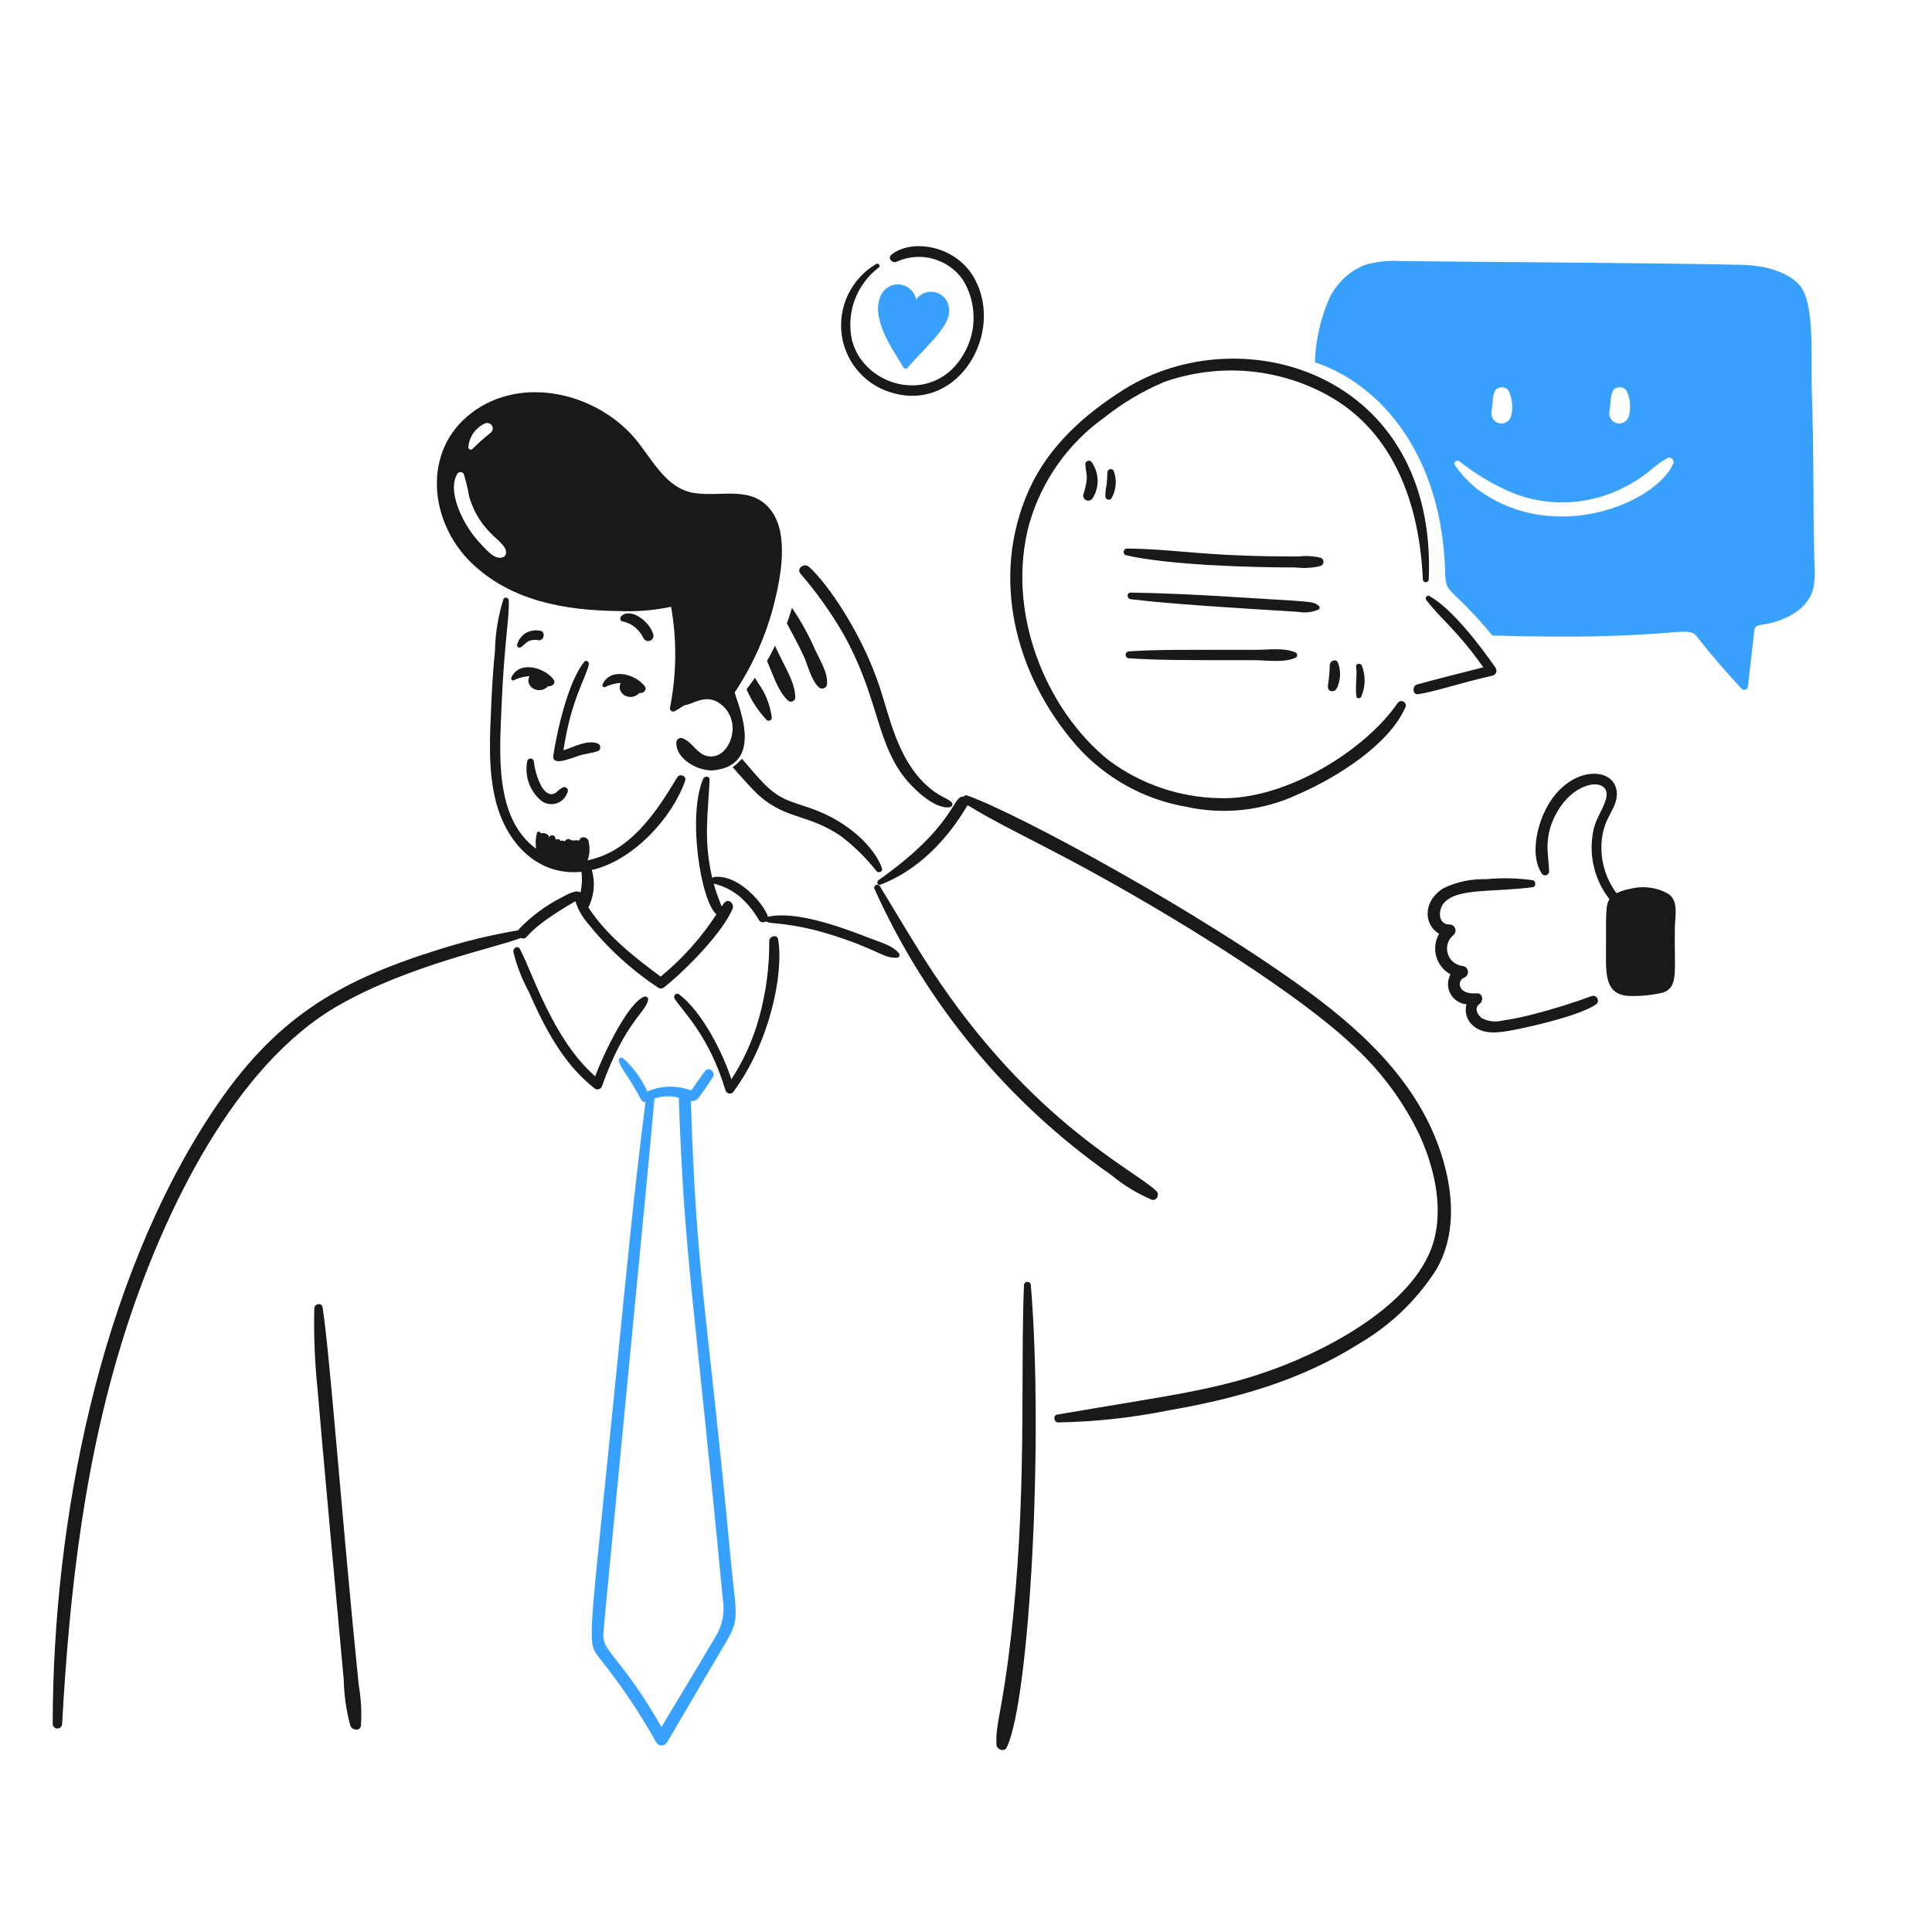 <svg width="25" height="25" viewBox="0 0 25 25" fill="none" xmlns="http://www.w3.org/2000/svg">
<g clip-path="url(#clip0_13_73)">
<path d="M6.738 8.376C6.775 8.355 6.8 8.32 6.835 8.298C6.878 8.279 6.927 8.274 6.973 8.285C7.043 8.289 7.061 8.172 6.991 8.162C6.923 8.148 6.853 8.161 6.794 8.197C6.744 8.232 6.707 8.284 6.691 8.343C6.69 8.349 6.69 8.355 6.693 8.361C6.695 8.367 6.699 8.372 6.704 8.375C6.709 8.379 6.714 8.381 6.721 8.381C6.727 8.381 6.733 8.379 6.738 8.376Z" fill="#191919"/>
<path d="M8.053 8.04C8.114 8.052 8.17 8.079 8.218 8.118C8.266 8.157 8.304 8.207 8.329 8.263C8.338 8.277 8.351 8.287 8.367 8.292C8.382 8.297 8.399 8.296 8.414 8.29C8.429 8.283 8.441 8.272 8.448 8.258C8.456 8.243 8.458 8.227 8.454 8.211C8.402 8.028 8.148 7.856 8.035 7.977C8.02 7.997 8.026 8.036 8.053 8.04Z" fill="#191919"/>
<path d="M8.345 8.882C8.228 8.724 7.9 8.629 7.798 8.855C7.79 8.872 7.804 8.9 7.826 8.892C7.89 8.86 7.96 8.841 8.032 8.837C7.966 8.969 8.152 9.092 8.277 8.966C8.322 8.977 8.378 8.927 8.345 8.882Z" fill="#191919"/>
<path d="M7.164 8.794C7.048 8.637 6.719 8.541 6.617 8.767C6.61 8.785 6.623 8.812 6.645 8.804C6.709 8.772 6.779 8.753 6.851 8.75C6.785 8.882 6.97 9.004 7.096 8.878C7.141 8.89 7.198 8.839 7.164 8.794Z" fill="#191919"/>
<path d="M7.73 9.619C7.596 9.572 7.435 9.662 7.291 9.709C7.391 9.043 7.582 8.779 7.619 8.596C7.626 8.565 7.585 8.534 7.561 8.563C7.358 8.809 7.211 9.437 7.16 9.775C7.14 9.912 7.351 9.827 7.485 9.781C7.567 9.753 7.652 9.747 7.732 9.721C7.743 9.717 7.752 9.71 7.759 9.701C7.765 9.692 7.768 9.681 7.768 9.669C7.768 9.658 7.764 9.647 7.757 9.638C7.751 9.629 7.741 9.623 7.73 9.619Z" fill="#191919"/>
<path d="M6.824 9.845C6.804 9.939 6.811 10.037 6.842 10.128C6.874 10.218 6.929 10.299 7.003 10.361C7.032 10.383 7.066 10.398 7.103 10.403C7.139 10.409 7.176 10.405 7.211 10.392C7.246 10.379 7.276 10.358 7.3 10.33C7.324 10.302 7.341 10.269 7.349 10.233C7.349 10.225 7.347 10.218 7.344 10.211C7.341 10.205 7.336 10.199 7.33 10.195C7.324 10.19 7.318 10.187 7.311 10.185C7.303 10.184 7.296 10.184 7.289 10.186C7.257 10.201 7.229 10.222 7.205 10.248C7.125 10.314 7.056 10.255 7.01 10.182C6.954 10.077 6.919 9.962 6.907 9.844C6.904 9.835 6.898 9.828 6.891 9.822C6.883 9.817 6.874 9.815 6.865 9.815C6.856 9.815 6.847 9.818 6.839 9.823C6.832 9.829 6.826 9.836 6.824 9.845Z" fill="#191919"/>
<path d="M4.067 16.929C4.059 17.282 4.073 17.636 4.11 17.987C4.137 18.34 4.429 21.544 4.448 21.736C4.452 21.938 4.481 22.138 4.534 22.332C4.555 22.388 4.658 22.408 4.67 22.332C4.682 22.159 4.673 21.985 4.643 21.814C4.431 19.74 4.265 17.476 4.174 16.917C4.163 16.851 4.07 16.869 4.067 16.929Z" fill="#191919"/>
<path d="M13.25 16.627C13.201 17.857 13.295 19.391 13.071 21.27C12.962 22.184 12.883 22.293 12.894 22.573C12.896 22.639 12.995 22.678 13.028 22.61C13.321 22.002 13.506 18.651 13.339 16.629C13.339 16.618 13.334 16.607 13.326 16.599C13.318 16.591 13.307 16.587 13.295 16.587C13.284 16.586 13.273 16.59 13.265 16.598C13.256 16.605 13.251 16.616 13.25 16.627Z" fill="#191919"/>
<path d="M14.38 15.205C14.538 15.336 14.714 15.443 14.902 15.524C14.966 15.546 15.008 15.458 14.966 15.415C14.701 15.148 13.352 14.531 12.051 12.549C11.819 12.195 11.606 11.828 11.386 11.468C11.38 11.459 11.372 11.452 11.362 11.45C11.352 11.447 11.341 11.448 11.332 11.454C11.324 11.459 11.317 11.467 11.314 11.477C11.311 11.487 11.313 11.498 11.318 11.507C11.987 12.993 13.045 14.271 14.38 15.205Z" fill="#191919"/>
<path d="M18.68 15.032C18.415 14.098 17.722 13.416 16.947 12.845C15.527 11.801 13.174 10.527 12.517 10.294C12.507 10.291 12.497 10.29 12.488 10.293C12.478 10.296 12.47 10.302 12.464 10.31C12.326 10.289 12.364 10.687 11.367 11.39C11.339 11.409 11.355 11.462 11.392 11.448C11.879 11.263 12.26 10.863 12.52 10.419C13.156 10.806 13.701 11.001 15.143 11.865C15.844 12.285 16.968 13.003 17.555 13.573C17.889 13.888 18.162 14.261 18.362 14.674C18.552 15.083 18.675 15.592 18.559 16.038C18.352 16.827 17.282 17.421 16.51 17.707C15.745 17.991 15.13 18.055 13.679 18.305C13.623 18.314 13.636 18.408 13.693 18.406C14.166 18.398 14.637 18.347 15.101 18.254C15.981 18.102 16.82 17.872 17.592 17.384C17.993 17.149 18.333 16.823 18.584 16.431C18.833 16.006 18.811 15.491 18.68 15.032Z" fill="#191919"/>
<path d="M12.314 10.382C12.25 10.319 12.153 10.313 11.987 10.16C11.617 9.818 11.514 9.29 11.386 8.899C11.155 8.196 10.707 7.547 10.466 7.333C10.409 7.283 10.305 7.351 10.355 7.419C10.564 7.661 10.75 7.922 10.911 8.199C11.351 8.984 11.332 9.533 11.662 10.005C11.791 10.188 12.086 10.473 12.286 10.446C12.316 10.443 12.34 10.407 12.314 10.382Z" fill="#191919"/>
<path d="M12.271 3.942C12.259 3.9 12.235 3.862 12.201 3.833C12.168 3.804 12.127 3.785 12.084 3.778C12.04 3.771 11.996 3.776 11.955 3.794C11.915 3.811 11.88 3.84 11.855 3.876C11.845 3.826 11.82 3.781 11.784 3.746C11.747 3.711 11.701 3.689 11.65 3.682C11.601 3.675 11.55 3.684 11.505 3.708C11.46 3.732 11.424 3.769 11.402 3.814C11.256 4.118 11.545 4.507 11.69 4.755C11.692 4.76 11.696 4.763 11.7 4.766C11.704 4.768 11.709 4.77 11.713 4.771C11.718 4.771 11.723 4.771 11.728 4.769C11.733 4.767 11.737 4.765 11.74 4.761C12.082 4.381 12.342 4.177 12.271 3.942Z" fill="#38A1FF"/>
<path d="M11.339 3.415C11.18 3.508 11.053 3.647 10.973 3.814C10.894 3.98 10.866 4.166 10.894 4.349C10.922 4.528 11.003 4.695 11.126 4.827C11.249 4.96 11.41 5.053 11.586 5.094C12.421 5.301 12.993 4.298 12.61 3.604C12.371 3.171 11.795 3.084 11.534 3.296C11.481 3.339 11.547 3.415 11.604 3.386C11.752 3.319 11.918 3.305 12.075 3.349C12.231 3.392 12.367 3.488 12.46 3.621C12.548 3.764 12.595 3.927 12.598 4.095C12.601 4.262 12.559 4.427 12.475 4.573C12.093 5.255 11.187 5.019 11.026 4.407C10.986 4.233 10.998 4.05 11.06 3.882C11.122 3.714 11.231 3.567 11.374 3.459C11.399 3.44 11.366 3.401 11.339 3.415Z" fill="#191919"/>
<path d="M21.575 11.559C21.431 11.482 21.263 11.46 21.104 11.499C20.879 11.542 20.942 11.591 20.89 11.519C20.785 11.364 20.727 11.181 20.722 10.994C20.716 10.598 20.904 10.508 20.921 10.301C20.953 9.898 20.269 9.867 19.975 10.529C19.878 10.747 19.809 11.09 19.95 11.303C19.956 11.313 19.965 11.32 19.975 11.324C19.985 11.328 19.996 11.329 20.007 11.326C20.018 11.323 20.027 11.317 20.034 11.308C20.041 11.3 20.045 11.289 20.045 11.278C20.045 11.077 19.954 10.833 20.16 10.488C20.41 10.069 20.867 10.06 20.779 10.348C20.739 10.478 20.655 10.589 20.623 10.725C20.587 10.883 20.586 11.046 20.622 11.204C20.657 11.361 20.727 11.509 20.827 11.636C20.787 11.693 20.779 11.747 20.782 12.204C20.784 12.554 20.741 12.865 21.07 12.887C21.224 12.893 21.378 12.878 21.527 12.842C21.726 12.76 21.661 12.567 21.673 11.986C21.677 11.845 21.724 11.642 21.575 11.559Z" fill="#191919"/>
<path d="M20.6 12.888C20.345 12.982 20.086 13.062 19.822 13.129C19.695 13.162 19.567 13.188 19.437 13.207C19.351 13.228 19.26 13.217 19.18 13.178C19.12 13.139 19.069 13.043 19.145 12.991C19.201 12.953 19.188 12.847 19.108 12.853C19.04 12.858 18.943 12.853 18.904 12.785C18.897 12.774 18.892 12.762 18.89 12.749C18.888 12.736 18.889 12.723 18.892 12.71C18.896 12.698 18.902 12.686 18.91 12.676C18.919 12.666 18.929 12.658 18.941 12.653C18.959 12.647 18.974 12.635 18.984 12.62C18.993 12.604 18.997 12.585 18.995 12.567C18.992 12.549 18.983 12.532 18.97 12.519C18.956 12.507 18.938 12.5 18.92 12.499C18.875 12.493 18.834 12.474 18.8 12.444C18.767 12.415 18.743 12.376 18.732 12.332C18.72 12.289 18.722 12.243 18.736 12.201C18.751 12.159 18.777 12.122 18.813 12.095C18.823 12.084 18.83 12.07 18.833 12.055C18.836 12.04 18.834 12.025 18.828 12.011C18.823 11.997 18.813 11.985 18.8 11.976C18.788 11.967 18.773 11.963 18.758 11.963C18.605 11.963 18.608 11.777 18.682 11.688C18.851 11.486 19.308 11.55 19.834 11.48C19.879 11.474 19.877 11.398 19.834 11.39C19.633 11.362 19.429 11.357 19.227 11.377C19.038 11.371 18.849 11.411 18.679 11.493C18.404 11.664 18.425 11.97 18.622 12.083C18.597 12.127 18.58 12.176 18.574 12.226C18.567 12.277 18.571 12.328 18.585 12.377C18.599 12.426 18.622 12.472 18.654 12.511C18.686 12.551 18.725 12.584 18.77 12.608C18.749 12.647 18.738 12.689 18.737 12.733C18.737 12.777 18.747 12.82 18.768 12.858C18.788 12.896 18.818 12.929 18.855 12.953C18.891 12.977 18.933 12.992 18.976 12.995C18.963 13.043 18.963 13.092 18.976 13.139C18.989 13.186 19.015 13.229 19.05 13.262C19.191 13.397 19.4 13.363 19.574 13.33C19.817 13.284 20.445 13.14 20.649 12.999C20.662 12.991 20.671 12.979 20.675 12.965C20.679 12.951 20.678 12.936 20.672 12.923C20.666 12.91 20.656 12.899 20.643 12.892C20.63 12.886 20.615 12.884 20.6 12.888Z" fill="#191919"/>
<path d="M7.791 14.051C8.088 13.223 8.347 13.113 8.386 12.942C8.392 12.917 8.368 12.886 8.339 12.896C8.128 12.969 7.812 13.634 7.701 13.927C7.15 13.443 6.89 12.583 6.728 12.281C6.701 12.23 6.635 12.267 6.643 12.318C6.687 12.498 6.755 12.672 6.843 12.835C7.047 13.297 7.284 13.761 7.688 14.079C7.695 14.086 7.705 14.092 7.715 14.095C7.726 14.097 7.736 14.097 7.747 14.095C7.757 14.092 7.767 14.086 7.775 14.079C7.782 14.071 7.788 14.062 7.791 14.051Z" fill="#191919"/>
<path d="M9.954 12.172C9.957 12.507 9.913 12.841 9.824 13.164C9.746 13.448 9.625 13.719 9.464 13.966C9.35 13.615 9.081 13.086 8.785 12.865C8.751 12.84 8.707 12.888 8.728 12.921C8.836 13.09 9.178 13.404 9.388 14.11C9.392 14.12 9.398 14.13 9.407 14.137C9.415 14.144 9.425 14.149 9.437 14.15C9.448 14.152 9.459 14.15 9.469 14.145C9.479 14.14 9.488 14.133 9.493 14.123C9.955 13.499 10.145 12.605 10.069 12.155C10.058 12.088 9.959 12.111 9.954 12.172Z" fill="#191919"/>
<path d="M9.45 20.123C9.16 17.006 9.011 16.549 8.94 14.248C8.962 14.25 8.984 14.245 9.003 14.236C9.022 14.226 9.038 14.21 9.049 14.191C9.111 14.111 9.172 14.022 9.226 13.935C9.264 13.875 9.171 13.797 9.125 13.857C8.909 14.142 8.979 14.119 8.888 14.092C8.719 14.042 8.538 14.053 8.376 14.123C8.302 13.958 8.194 13.81 8.059 13.69C8.053 13.686 8.046 13.684 8.039 13.685C8.031 13.685 8.025 13.688 8.019 13.692C8.013 13.697 8.009 13.703 8.007 13.71C8.005 13.716 8.005 13.723 8.007 13.73C8.048 13.85 8.115 13.895 8.298 14.232C8.304 14.242 8.312 14.25 8.321 14.255C8.331 14.26 8.342 14.262 8.353 14.261C8.207 15.388 8.1 16.52 7.987 17.649C7.624 21.283 7.59 21.228 7.742 21.437C8.023 21.785 8.274 22.157 8.493 22.548C8.5 22.56 8.51 22.569 8.522 22.576C8.534 22.583 8.548 22.586 8.562 22.586C8.576 22.586 8.589 22.583 8.601 22.576C8.614 22.569 8.624 22.56 8.631 22.548C8.786 22.281 9.255 21.485 9.333 21.353C9.591 20.923 9.532 21 9.45 20.123ZM9.275 21.151C9.193 21.293 8.715 22.091 8.559 22.347C8.044 21.448 7.805 21.383 7.806 21.159C7.806 21.066 8.391 15.142 8.468 14.215C8.569 14.18 8.679 14.176 8.783 14.205C8.858 16.312 8.971 16.688 9.353 20.692C9.38 20.849 9.353 21.011 9.275 21.151Z" fill="#38A1FF"/>
<path d="M11.629 12.332C11.543 12.229 11.372 12.186 11.252 12.139C10.886 11.996 10.297 11.781 9.937 11.863C9.904 11.732 9.583 11.318 9.25 11.347C9.237 11.348 9.226 11.354 9.217 11.363C9.098 10.857 9.165 10.516 9.182 10.091C9.184 10.038 9.115 10.038 9.098 10.079C8.892 10.568 9.072 11.672 9.271 11.831C9.073 12.135 8.83 12.407 8.549 12.637C8.203 12.383 7.847 12.1 7.613 11.742C7.689 11.592 7.705 11.419 7.658 11.258C8.183 11.138 8.692 10.598 8.866 10.102C8.887 10.042 8.796 10.004 8.763 10.059C8.485 10.523 8.144 11.035 7.58 11.137L7.603 11.133C7.631 11.056 7.636 10.972 7.617 10.892C7.608 10.824 7.512 10.814 7.498 10.872L7.481 10.878C7.473 10.874 7.464 10.872 7.455 10.872C7.447 10.872 7.438 10.874 7.43 10.878C7.418 10.873 7.404 10.871 7.391 10.874C7.386 10.868 7.379 10.863 7.372 10.86C7.365 10.857 7.357 10.857 7.349 10.857C7.341 10.858 7.333 10.861 7.327 10.866C7.32 10.871 7.315 10.877 7.311 10.884C7.311 10.886 7.309 10.886 7.309 10.888C7.301 10.882 7.292 10.879 7.282 10.878C7.272 10.877 7.262 10.878 7.253 10.882C7.251 10.876 7.247 10.871 7.242 10.867C7.237 10.863 7.232 10.861 7.226 10.859C7.22 10.857 7.213 10.857 7.207 10.859C7.201 10.86 7.196 10.863 7.191 10.867C7.189 10.857 7.187 10.849 7.185 10.839C7.183 10.83 7.177 10.823 7.17 10.817C7.162 10.811 7.153 10.808 7.144 10.808C7.135 10.808 7.126 10.811 7.119 10.817C7.111 10.823 7.106 10.83 7.103 10.839C7.101 10.847 7.105 10.839 7.103 10.826C7.094 10.787 7.027 10.771 6.998 10.785C6.994 10.769 6.998 10.794 6.994 10.779C6.993 10.774 6.99 10.769 6.986 10.766C6.982 10.762 6.976 10.761 6.971 10.761C6.966 10.761 6.96 10.762 6.956 10.766C6.952 10.769 6.949 10.774 6.948 10.779C6.93 10.845 6.927 10.915 6.938 10.983C6.393 10.586 6.466 9.736 6.49 9.137C6.525 8.301 6.599 7.939 6.582 7.765C6.581 7.757 6.578 7.749 6.573 7.744C6.567 7.738 6.56 7.734 6.552 7.733C6.544 7.732 6.536 7.733 6.529 7.737C6.522 7.742 6.517 7.748 6.514 7.755C6.446 7.971 6.409 8.195 6.405 8.421C6.382 8.646 6.368 8.872 6.358 9.098C6.339 9.524 6.31 9.974 6.422 10.392C6.565 10.921 6.964 11.338 7.524 11.281C7.535 11.37 7.531 11.461 7.512 11.549C7.452 11.505 7.324 11.584 7.267 11.613C7.061 11.718 6.875 11.856 6.716 12.022C6.712 12.027 6.709 12.032 6.706 12.038C6.351 12.098 6.001 12.183 5.658 12.293C4.359 12.699 3.546 13.189 2.757 14.374C1.279 16.597 0.684 19.714 0.682 22.308C0.683 22.324 0.689 22.339 0.701 22.35C0.712 22.361 0.727 22.367 0.743 22.367C0.759 22.367 0.774 22.361 0.786 22.35C0.797 22.339 0.804 22.324 0.804 22.308C0.9 20.561 1.101 18.82 1.647 17.148C2.13 15.67 3.03 13.784 4.377 13.012C5.298 12.484 6.442 12.259 6.741 12.136C6.753 12.144 6.767 12.146 6.782 12.143C6.796 12.14 6.808 12.132 6.816 12.121C6.991 11.917 7.376 11.704 7.445 11.662C7.478 11.764 7.531 11.86 7.601 11.942C7.861 12.267 8.17 12.551 8.518 12.781C8.531 12.789 8.547 12.792 8.562 12.79C8.577 12.787 8.591 12.78 8.602 12.769C8.888 12.54 9.349 12.066 9.479 11.761C9.506 11.698 9.429 11.617 9.374 11.681C9.361 11.697 9.349 11.714 9.337 11.73C9.321 11.671 9.283 11.61 9.236 11.434C9.367 11.465 9.489 11.528 9.59 11.617C9.843 11.86 9.794 11.934 9.872 11.934C9.886 11.935 9.9 11.93 9.911 11.922C9.952 11.963 10.224 11.925 10.785 12.105C11.367 12.291 11.429 12.4 11.602 12.393C11.609 12.393 11.617 12.392 11.623 12.388C11.629 12.384 11.634 12.378 11.637 12.372C11.64 12.365 11.641 12.357 11.639 12.35C11.638 12.343 11.634 12.337 11.629 12.332Z" fill="#191919"/>
<path d="M10.551 8.415C10.467 8.223 10.366 8.039 10.248 7.865C10.179 8.101 10.175 8.053 10.188 8.077C10.259 8.213 10.334 8.345 10.398 8.486C10.456 8.612 10.494 8.797 10.596 8.894C10.605 8.902 10.616 8.907 10.628 8.909C10.639 8.911 10.651 8.91 10.662 8.906C10.674 8.901 10.683 8.894 10.69 8.884C10.697 8.874 10.701 8.863 10.701 8.851C10.716 8.709 10.609 8.54 10.551 8.415Z" fill="#191919"/>
<path d="M18.488 7.499C18.6 4.833 16.067 4.079 14.542 5.041C14.03 5.364 13.569 5.775 13.316 6.337C12.813 7.455 13.125 8.725 13.927 9.645C14.298 10.066 14.803 10.347 15.357 10.441C15.84 10.546 16.343 10.49 16.791 10.281C17.303 10.06 17.97 9.637 18.184 9.157C18.191 9.143 18.193 9.128 18.189 9.114C18.185 9.099 18.175 9.087 18.162 9.08C18.15 9.072 18.134 9.07 18.12 9.073C18.105 9.077 18.093 9.086 18.085 9.098C17.682 9.689 16.651 10.358 15.777 10.328C15.261 10.318 14.761 10.147 14.347 9.838C13.536 9.188 13.007 7.919 13.32 6.773C13.48 6.22 13.822 5.736 14.291 5.402C14.526 5.215 14.785 5.061 15.061 4.944C15.405 4.822 15.771 4.774 16.134 4.802C16.498 4.831 16.852 4.935 17.172 5.11C18.035 5.581 18.369 6.519 18.412 7.505C18.414 7.514 18.419 7.521 18.427 7.527C18.434 7.532 18.443 7.535 18.452 7.534C18.461 7.533 18.47 7.529 18.476 7.523C18.483 7.516 18.487 7.508 18.488 7.499Z" fill="#191919"/>
<path d="M19.355 8.645C19.161 8.364 18.793 7.878 18.497 7.713C18.462 7.693 18.435 7.738 18.458 7.767C18.645 8.011 18.854 8.155 19.194 8.635C19.139 8.648 18.408 8.834 18.332 8.859C18.272 8.878 18.279 8.992 18.347 8.983C18.56 8.954 18.89 8.838 19.316 8.742C19.326 8.739 19.335 8.734 19.342 8.727C19.35 8.72 19.355 8.712 19.359 8.703C19.363 8.693 19.364 8.683 19.364 8.673C19.363 8.663 19.36 8.653 19.355 8.645Z" fill="#191919"/>
<path d="M14.044 6.006C14.047 6.071 14.065 6.133 14.063 6.197C14.056 6.265 14.041 6.331 14.019 6.396C14.014 6.411 14.016 6.427 14.023 6.442C14.03 6.456 14.042 6.467 14.057 6.473C14.072 6.48 14.088 6.48 14.103 6.475C14.118 6.47 14.131 6.46 14.139 6.446C14.184 6.375 14.206 6.292 14.203 6.208C14.2 6.124 14.172 6.043 14.122 5.975C14.116 5.969 14.108 5.964 14.099 5.963C14.09 5.961 14.081 5.961 14.072 5.965C14.064 5.968 14.057 5.974 14.052 5.981C14.047 5.989 14.044 5.997 14.044 6.006Z" fill="#191919"/>
<path d="M14.33 6.109C14.329 6.167 14.325 6.224 14.318 6.281C14.306 6.33 14.302 6.381 14.304 6.432C14.306 6.44 14.31 6.447 14.316 6.453C14.322 6.458 14.329 6.462 14.336 6.464C14.344 6.466 14.352 6.466 14.36 6.464C14.368 6.462 14.374 6.458 14.38 6.452C14.411 6.399 14.431 6.34 14.436 6.279C14.442 6.217 14.434 6.156 14.413 6.098C14.41 6.089 14.403 6.081 14.395 6.076C14.386 6.071 14.377 6.069 14.367 6.07C14.357 6.071 14.348 6.076 14.341 6.083C14.335 6.09 14.331 6.1 14.33 6.109Z" fill="#191919"/>
<path d="M14.571 7.185C15.128 7.313 16.193 7.343 16.765 7.343C16.873 7.356 16.982 7.35 17.087 7.324C17.098 7.32 17.108 7.313 17.115 7.303C17.122 7.294 17.126 7.282 17.126 7.27C17.126 7.258 17.122 7.246 17.115 7.237C17.108 7.227 17.098 7.22 17.087 7.217C16.994 7.195 16.897 7.189 16.802 7.201C15.537 7.201 15.256 7.106 14.581 7.098C14.57 7.099 14.56 7.103 14.553 7.111C14.546 7.118 14.541 7.127 14.54 7.138C14.539 7.148 14.541 7.158 14.547 7.167C14.552 7.176 14.561 7.182 14.571 7.185Z" fill="#191919"/>
<path d="M14.633 7.754C15.197 7.82 15.908 7.862 16.797 7.917C16.886 7.934 16.978 7.924 17.062 7.887C17.066 7.885 17.07 7.881 17.072 7.877C17.075 7.872 17.076 7.867 17.076 7.862C17.076 7.857 17.075 7.852 17.072 7.848C17.07 7.843 17.066 7.839 17.062 7.837C16.983 7.775 16.984 7.79 15.879 7.72C15.464 7.694 15.05 7.675 14.634 7.668C14.575 7.667 14.579 7.747 14.633 7.754Z" fill="#191919"/>
<path d="M14.608 8.518C14.965 8.543 15.351 8.543 16.233 8.543C16.398 8.543 16.605 8.579 16.758 8.514C16.766 8.512 16.773 8.507 16.778 8.5C16.783 8.494 16.785 8.486 16.785 8.477C16.785 8.469 16.783 8.461 16.778 8.454C16.773 8.448 16.766 8.443 16.758 8.44C16.608 8.378 16.412 8.409 16.25 8.409C15.353 8.409 14.991 8.403 14.606 8.429C14.595 8.43 14.584 8.435 14.577 8.443C14.569 8.452 14.565 8.463 14.565 8.474C14.565 8.486 14.57 8.496 14.578 8.505C14.586 8.513 14.597 8.518 14.608 8.518Z" fill="#191919"/>
<path d="M17.207 8.602C17.206 8.677 17.2 8.751 17.19 8.825C17.18 8.872 17.17 8.945 17.24 8.944C17.251 8.944 17.262 8.941 17.272 8.936C17.281 8.931 17.289 8.923 17.295 8.913C17.322 8.861 17.337 8.803 17.34 8.745C17.343 8.686 17.334 8.627 17.312 8.573C17.287 8.518 17.211 8.551 17.207 8.602Z" fill="#191919"/>
<path d="M17.548 8.627C17.565 8.756 17.534 8.886 17.552 9.012C17.556 9.043 17.598 9.041 17.612 9.02C17.64 8.957 17.656 8.889 17.658 8.82C17.66 8.751 17.648 8.682 17.624 8.617C17.613 8.577 17.542 8.582 17.548 8.627Z" fill="#191919"/>
<path d="M9.989 6.621C9.74 6.267 9.328 6.438 8.974 6.378C8.608 6.316 8.432 5.927 8.215 5.672C7.712 5.083 6.752 4.851 6.104 5.341C5.456 5.831 5.553 6.756 6.1 7.283C6.614 7.779 7.312 7.899 8.005 7.907C8.232 7.917 8.46 7.899 8.684 7.852C8.76 8.284 8.755 8.726 8.67 9.156C8.668 9.164 8.669 9.172 8.671 9.18C8.674 9.188 8.679 9.194 8.686 9.199C8.692 9.204 8.7 9.207 8.709 9.208C8.717 9.208 8.725 9.207 8.732 9.202C8.773 9.178 8.814 9.154 8.855 9.127C8.961 9.114 9.098 8.999 9.263 9.072C9.332 9.107 9.39 9.161 9.428 9.228C9.467 9.295 9.484 9.372 9.479 9.45C9.472 9.594 9.378 9.778 9.215 9.788C9.032 9.799 8.983 9.617 8.841 9.557C8.832 9.551 8.822 9.549 8.812 9.549C8.801 9.549 8.791 9.551 8.782 9.557C8.773 9.562 8.766 9.569 8.76 9.578C8.755 9.587 8.752 9.597 8.752 9.607C8.742 9.829 9.053 9.99 9.244 9.967C9.95 9.882 9.485 8.994 9.51 8.955C9.743 8.605 9.915 8.216 10.018 7.808C10.108 7.449 10.202 6.923 9.989 6.621ZM6.269 5.483C6.285 5.473 6.305 5.471 6.323 5.476C6.341 5.48 6.357 5.492 6.366 5.508C6.376 5.525 6.379 5.544 6.374 5.562C6.369 5.58 6.357 5.596 6.341 5.606C6.262 5.669 6.185 5.738 6.113 5.81C6.109 5.814 6.103 5.816 6.097 5.818C6.092 5.819 6.085 5.818 6.08 5.816C6.074 5.813 6.07 5.81 6.066 5.805C6.063 5.8 6.061 5.794 6.061 5.788C6.065 5.723 6.087 5.661 6.123 5.607C6.16 5.554 6.21 5.511 6.269 5.483ZM6.547 7.158C6.547 7.17 6.542 7.181 6.535 7.191C6.528 7.2 6.518 7.207 6.506 7.211C6.406 7.248 6.304 7.125 6.242 7.061C6.16 6.977 6.088 6.884 6.029 6.783C5.931 6.613 5.807 6.318 5.916 6.133C5.92 6.125 5.926 6.119 5.934 6.115C5.941 6.111 5.95 6.109 5.958 6.109C5.967 6.109 5.976 6.111 5.983 6.115C5.991 6.119 5.997 6.125 6.001 6.133C6.031 6.229 6.054 6.327 6.071 6.427C6.223 6.933 6.568 7.001 6.547 7.158Z" fill="#191919"/>
<path d="M9.769 8.771C9.734 8.822 9.697 8.87 9.66 8.919C9.723 9.065 9.81 9.199 9.919 9.315C9.925 9.321 9.932 9.324 9.939 9.326C9.947 9.327 9.955 9.326 9.962 9.323C9.969 9.32 9.975 9.316 9.98 9.309C9.984 9.303 9.987 9.296 9.987 9.288C9.967 9.123 9.905 8.966 9.806 8.833C9.794 8.812 9.783 8.792 9.769 8.771Z" fill="#191919"/>
<path d="M10.028 8.355C9.997 8.423 9.962 8.489 9.925 8.553C10.001 8.72 10.061 8.938 10.197 9.065C10.205 9.072 10.215 9.077 10.225 9.079C10.236 9.081 10.246 9.079 10.256 9.075C10.266 9.071 10.275 9.064 10.281 9.056C10.287 9.047 10.29 9.037 10.291 9.026C10.289 8.821 10.146 8.621 10.028 8.355Z" fill="#191919"/>
<path d="M11.413 11.236C11.326 10.982 10.992 10.629 10.481 10.456C10.2 10.36 10.079 10.341 9.867 10.121C9.776 10.027 9.691 9.919 9.6 9.818C9.565 9.859 9.524 9.896 9.48 9.927C9.492 9.939 9.63 10.098 9.735 10.209C10.126 10.621 10.431 10.509 10.885 10.822C11.056 10.953 11.21 11.105 11.344 11.275C11.374 11.302 11.427 11.275 11.413 11.236Z" fill="#191919"/>
<path d="M23.48 7.331C23.456 6.506 23.476 5.987 23.445 5.061C23.431 4.666 23.483 3.993 23.316 3.73C23.24 3.61 23.003 3.436 22.523 3.426C21.058 3.398 19.595 3.395 18.129 3.378C17.971 3.367 17.811 3.384 17.659 3.429C17.458 3.511 17.294 3.665 17.201 3.861C17.087 4.122 17.024 4.403 17.015 4.688C17.893 4.982 18.667 5.919 18.701 7.424C18.708 7.702 18.773 7.575 19.311 8.223C21.663 8.295 21.831 8.075 21.954 8.233C22.137 8.468 22.334 8.695 22.536 8.912C22.543 8.919 22.55 8.923 22.559 8.925C22.568 8.927 22.577 8.927 22.585 8.924C22.594 8.921 22.602 8.916 22.607 8.909C22.613 8.902 22.617 8.894 22.618 8.885C22.645 8.643 22.675 8.4 22.7 8.159C22.701 8.142 22.709 8.125 22.721 8.112C22.734 8.099 22.75 8.091 22.768 8.089C23.069 8.05 23.391 7.904 23.464 7.614C23.482 7.521 23.488 7.426 23.48 7.331ZM20.824 5.355C20.826 5.308 20.836 5.261 20.84 5.213C20.84 5.161 20.85 5.109 20.869 5.061C20.878 5.045 20.892 5.032 20.907 5.023C20.923 5.015 20.941 5.01 20.959 5.01C20.977 5.01 20.995 5.015 21.011 5.023C21.027 5.032 21.04 5.045 21.05 5.061C21.097 5.163 21.106 5.279 21.077 5.388C21.068 5.417 21.049 5.442 21.023 5.459C20.998 5.476 20.967 5.483 20.936 5.479C20.906 5.475 20.878 5.46 20.858 5.437C20.837 5.415 20.825 5.385 20.824 5.355ZM19.299 5.355C19.301 5.308 19.311 5.261 19.314 5.213C19.314 5.161 19.324 5.109 19.343 5.061C19.353 5.045 19.366 5.032 19.382 5.023C19.398 5.015 19.416 5.01 19.434 5.01C19.452 5.01 19.47 5.015 19.486 5.023C19.502 5.032 19.515 5.045 19.524 5.061C19.571 5.163 19.581 5.279 19.552 5.388C19.543 5.417 19.524 5.442 19.498 5.459C19.472 5.476 19.442 5.483 19.411 5.479C19.381 5.475 19.353 5.46 19.332 5.437C19.312 5.415 19.3 5.385 19.299 5.355ZM21.649 6.004C21.437 6.496 20.11 7.076 19.104 6.32C18.998 6.233 18.904 6.131 18.826 6.018C18.797 5.981 18.857 5.945 18.886 5.971C19.086 6.129 19.305 6.261 19.538 6.364C19.764 6.46 20.008 6.506 20.253 6.501C20.498 6.495 20.74 6.438 20.962 6.333C21.326 6.161 21.382 6.029 21.573 5.931C21.583 5.924 21.595 5.922 21.607 5.923C21.619 5.924 21.631 5.93 21.639 5.938C21.648 5.947 21.654 5.958 21.655 5.97C21.657 5.982 21.655 5.994 21.649 6.004Z" fill="#38A1FF"/>
</g>
<defs>
<clipPath id="clip0_13_73">
<rect width="24" height="24" fill="white" transform="translate(0.082 0.915)"/>
</clipPath>
</defs>
</svg>
